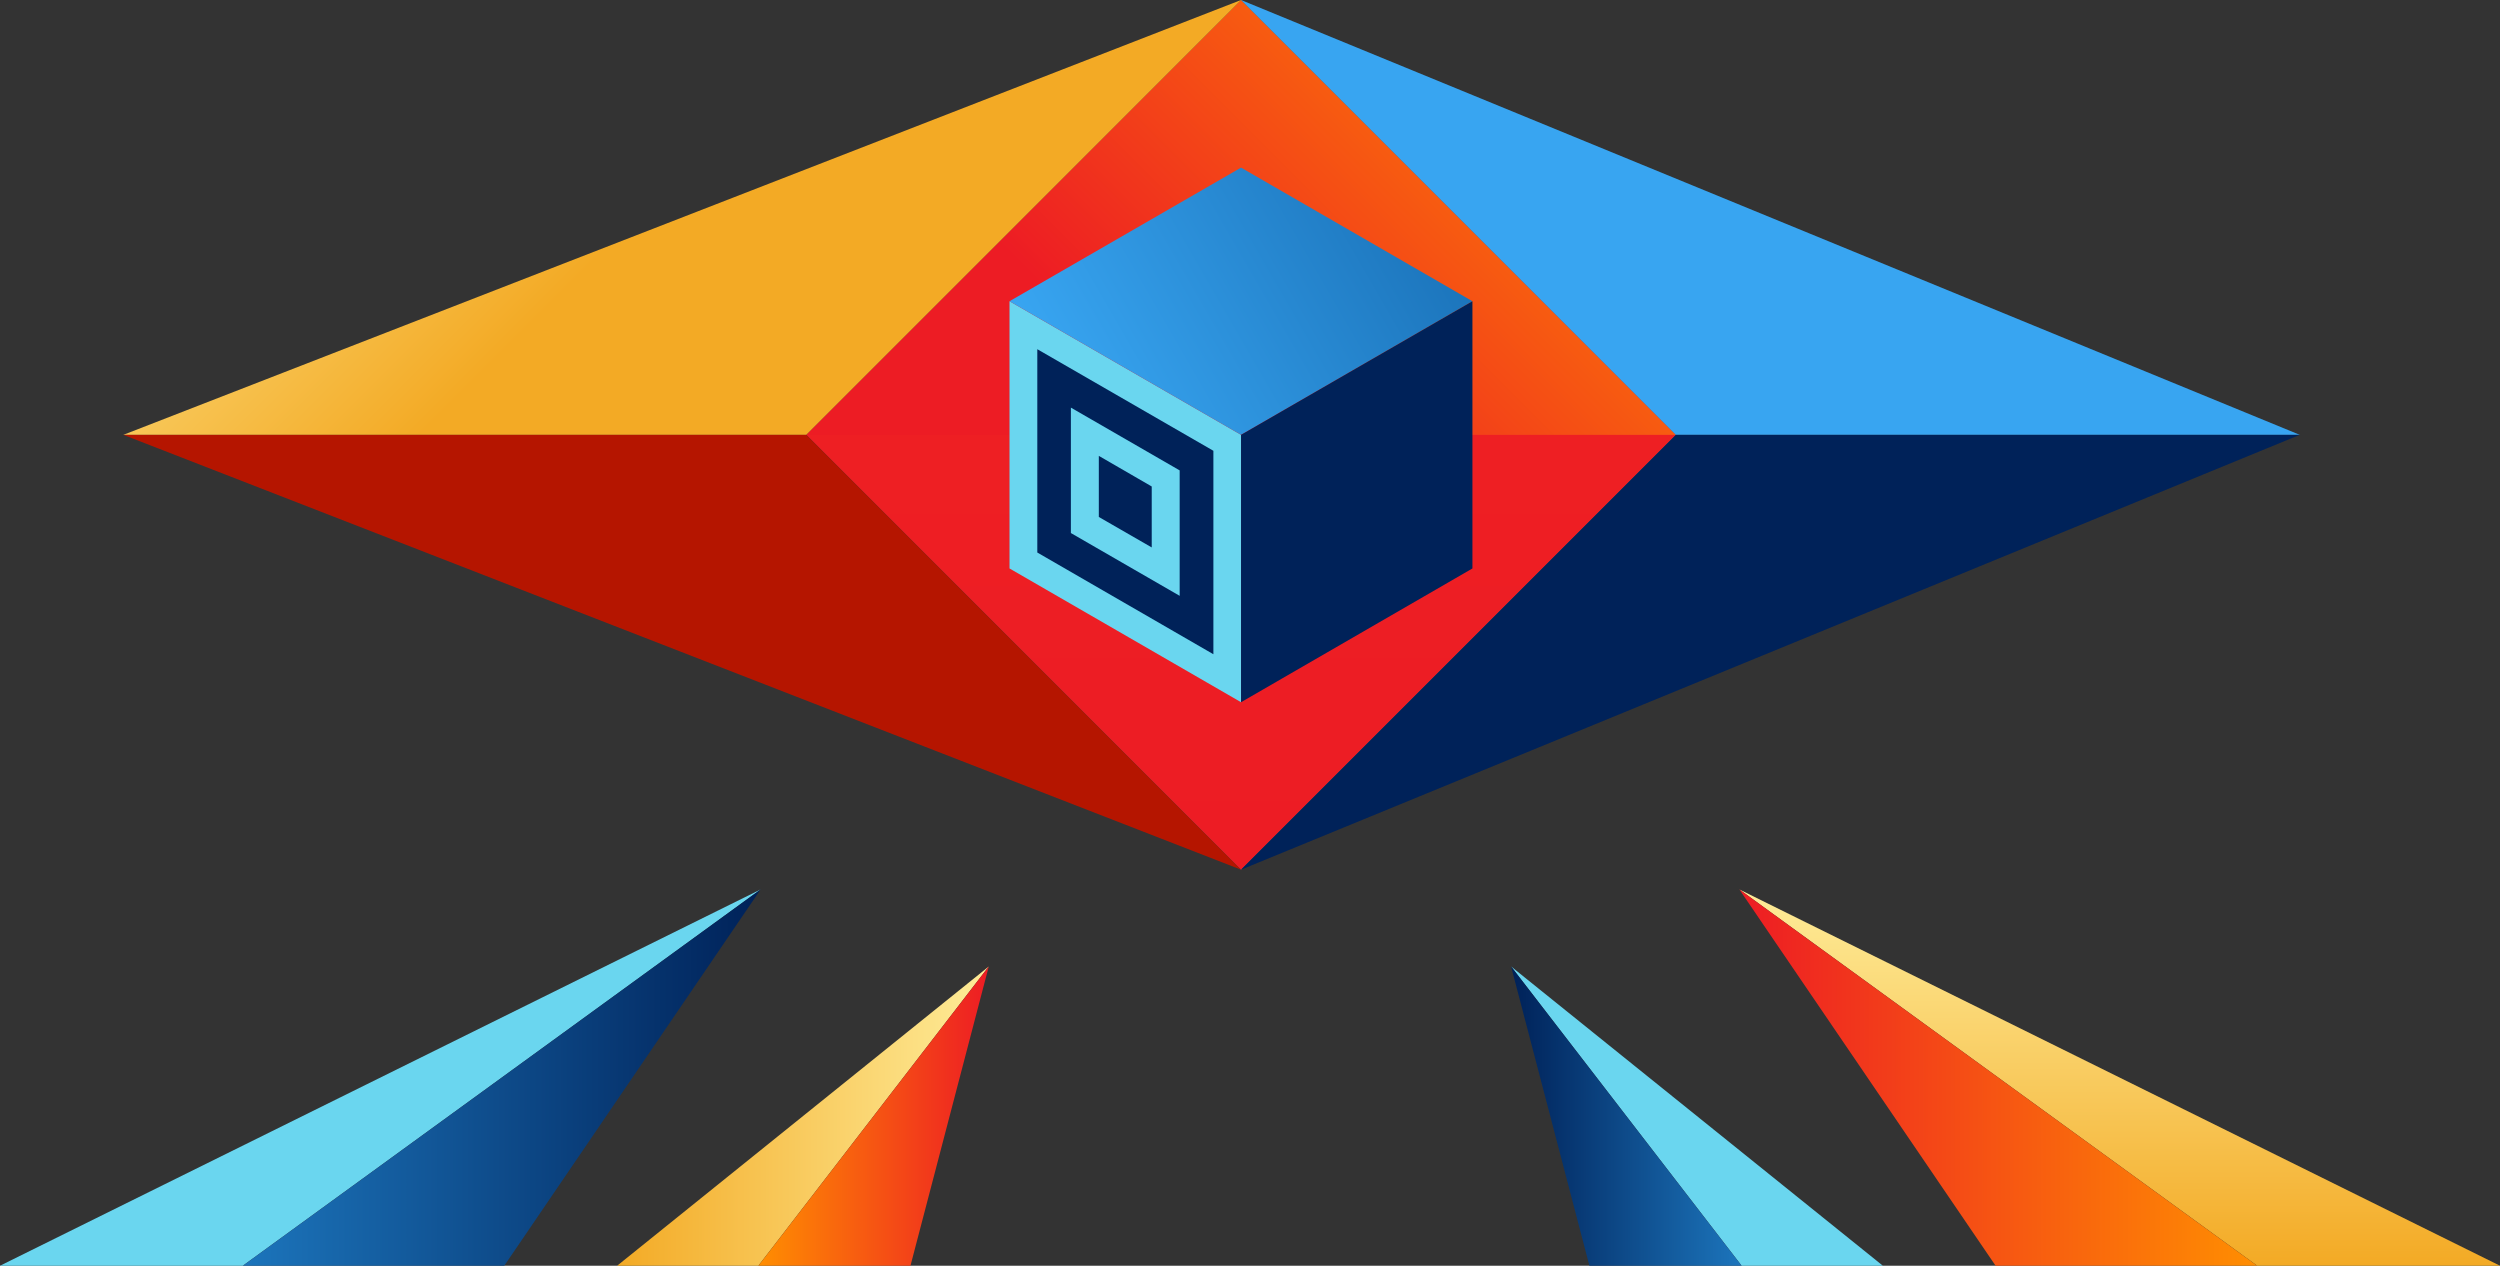 <svg xmlns="http://www.w3.org/2000/svg" xmlns:xlink="http://www.w3.org/1999/xlink" viewBox="0 0 177.19 89.71"><rect x="0" y="0" width="177.19" height="89.71" fill="#333333" stroke="none"/><defs><style>.cls-1{fill:url(#linear-gradient);}.cls-2{fill:url(#linear-gradient-2);}.cls-3{fill:url(#linear-gradient-3);}.cls-4{fill:url(#New_Gradient_Swatch_28);}.cls-5{fill:#38a5f1;}.cls-6{fill:#002259;}.cls-7{fill:#b51500;}.cls-8{fill:#6ad6ef;}.cls-9{fill:url(#linear-gradient-4);}.cls-10{fill:url(#New_Gradient_Swatch_28-2);}.cls-11{fill:url(#linear-gradient-5);}.cls-12{fill:url(#linear-gradient-6);}.cls-13{fill:url(#linear-gradient-7);}.cls-14{fill:url(#New_Gradient_Swatch_28-3);}.cls-15{fill:url(#linear-gradient-8);}</style><linearGradient id="linear-gradient" x1="4678.93" y1="1937.07" x2="4722.52" y2="1937.07" gradientTransform="matrix(1, 0, 0, -1, -4612.77, 1967.88)" gradientUnits="userSpaceOnUse"><stop offset="0" stop-color="#1c75bc"/><stop offset="0.99" stop-color="#002259"/></linearGradient><linearGradient id="linear-gradient-2" x1="4709.15" y1="11326.16" x2="4752.73" y2="11369.75" gradientTransform="matrix(1, 0, 0, -1, -4643.8, 11378.43)" gradientUnits="userSpaceOnUse"><stop offset="0" stop-color="#ed1c24"/><stop offset="0.66" stop-color="#ee2023"/><stop offset="1" stop-color="#ff8e01"/></linearGradient><linearGradient id="linear-gradient-3" x1="4709.15" y1="11347.96" x2="4752.73" y2="11347.96" gradientTransform="matrix(0.71, -0.71, -0.71, -0.71, 4766.9, 11400.31)" gradientUnits="userSpaceOnUse"><stop offset="0" stop-color="#ed1c24"/><stop offset="1" stop-color="#ff8e01"/></linearGradient><linearGradient id="New_Gradient_Swatch_28" x1="4722.52" y1="1954.18" x2="4756.75" y2="1954.18" gradientTransform="matrix(-0.71, -0.71, -0.71, 0.71, 4781.59, 1985.02)" gradientUnits="userSpaceOnUse"><stop offset="0" stop-color="#f3aa25"/><stop offset="1" stop-color="#feec99"/></linearGradient><linearGradient id="linear-gradient-4" x1="13292.11" y1="10487.29" x2="13277.9" y2="10462.68" gradientTransform="translate(-10387.03 13306.36) rotate(-90)" gradientUnits="userSpaceOnUse"><stop offset="0" stop-color="#1c75bc"/><stop offset="0.99" stop-color="#38a5f1"/></linearGradient><linearGradient id="New_Gradient_Swatch_28-2" x1="150.23" y1="89.71" x2="150.23" y2="63.04" gradientTransform="matrix(1, 0, 0, 1, 0, 0)" xlink:href="#New_Gradient_Swatch_28"/><linearGradient id="linear-gradient-5" x1="123.28" y1="76.38" x2="159.98" y2="76.38" gradientTransform="matrix(1, 0, 0, 1, 0, 0)" xlink:href="#linear-gradient-3"/><linearGradient id="linear-gradient-6" x1="107.1" y1="79.11" x2="123.44" y2="79.11" gradientUnits="userSpaceOnUse"><stop offset="0.01" stop-color="#002259"/><stop offset="1" stop-color="#1c75bc"/></linearGradient><linearGradient id="linear-gradient-7" x1="335.91" y1="76.38" x2="372.61" y2="76.38" gradientTransform="matrix(-1, 0, 0, 1, 389.82, 0)" xlink:href="#linear-gradient-6"/><linearGradient id="New_Gradient_Swatch_28-3" x1="43.74" y1="79.11" x2="70.08" y2="79.11" gradientTransform="matrix(1, 0, 0, 1, 0, 0)" xlink:href="#New_Gradient_Swatch_28"/><linearGradient id="linear-gradient-8" x1="319.73" y1="79.11" x2="336.07" y2="79.11" gradientTransform="matrix(-1, 0, 0, 1, 389.82, 0)" xlink:href="#linear-gradient-3"/></defs><g id="Слой_2" data-name="Слой 2"><g id="Layer_1" data-name="Layer 1"><rect class="cls-1" x="66.17" y="9.03" width="43.59" height="43.59" transform="translate(128.37 114.81) rotate(-135)"/><rect class="cls-2" x="66.17" y="9.03" width="43.58" height="43.58" transform="translate(3.97 71.23) rotate(-45)"/><polygon class="cls-3" points="118.78 30.82 57.14 30.82 87.96 0 118.78 30.82"/><polygon class="cls-4" points="87.96 0 8.74 30.82 57.14 30.82 87.96 0"/><polygon class="cls-5" points="87.96 0 163 30.82 118.78 30.82 87.96 0"/><polyline class="cls-6" points="87.96 61.64 163 30.82 118.78 30.82"/><polygon class="cls-7" points="87.96 61.64 8.74 30.82 57.14 30.82 87.96 61.64"/><polygon class="cls-8" points="71.55 40.29 87.96 49.77 87.96 30.82 71.55 21.35 71.55 40.29"/><polygon class="cls-6" points="73.52 39.16 86 46.37 86 31.95 73.52 24.75 73.52 39.16"/><polygon class="cls-8" points="75.9 37.78 83.61 42.23 83.61 33.34 75.9 28.89 75.9 37.78"/><polygon class="cls-6" points="77.88 36.64 81.63 38.8 81.63 34.48 77.88 32.31 77.88 36.64"/><polygon class="cls-9" points="87.96 30.82 104.36 21.35 87.96 11.88 71.55 21.35 87.96 30.82"/><polygon class="cls-6" points="87.96 49.77 87.96 30.82 104.36 21.35 104.36 40.29 87.96 49.77"/><polygon class="cls-10" points="123.28 63.04 159.98 89.71 177.19 89.71 123.28 63.04"/><polygon class="cls-11" points="123.28 63.04 159.98 89.71 141.44 89.71 123.28 63.04"/><polygon class="cls-8" points="107.1 68.5 123.44 89.71 133.45 89.71 107.1 68.5"/><polygon class="cls-12" points="107.1 68.5 123.44 89.71 112.65 89.71 107.1 68.5"/><polygon class="cls-8" points="53.91 63.04 17.21 89.71 0 89.71 53.91 63.04"/><polygon class="cls-13" points="53.91 63.04 17.21 89.71 35.74 89.71 53.91 63.04"/><polygon class="cls-14" points="70.08 68.5 53.75 89.71 43.74 89.71 70.08 68.5"/><polygon class="cls-15" points="70.08 68.5 53.75 89.71 64.53 89.71 70.08 68.5"/></g></g></svg>